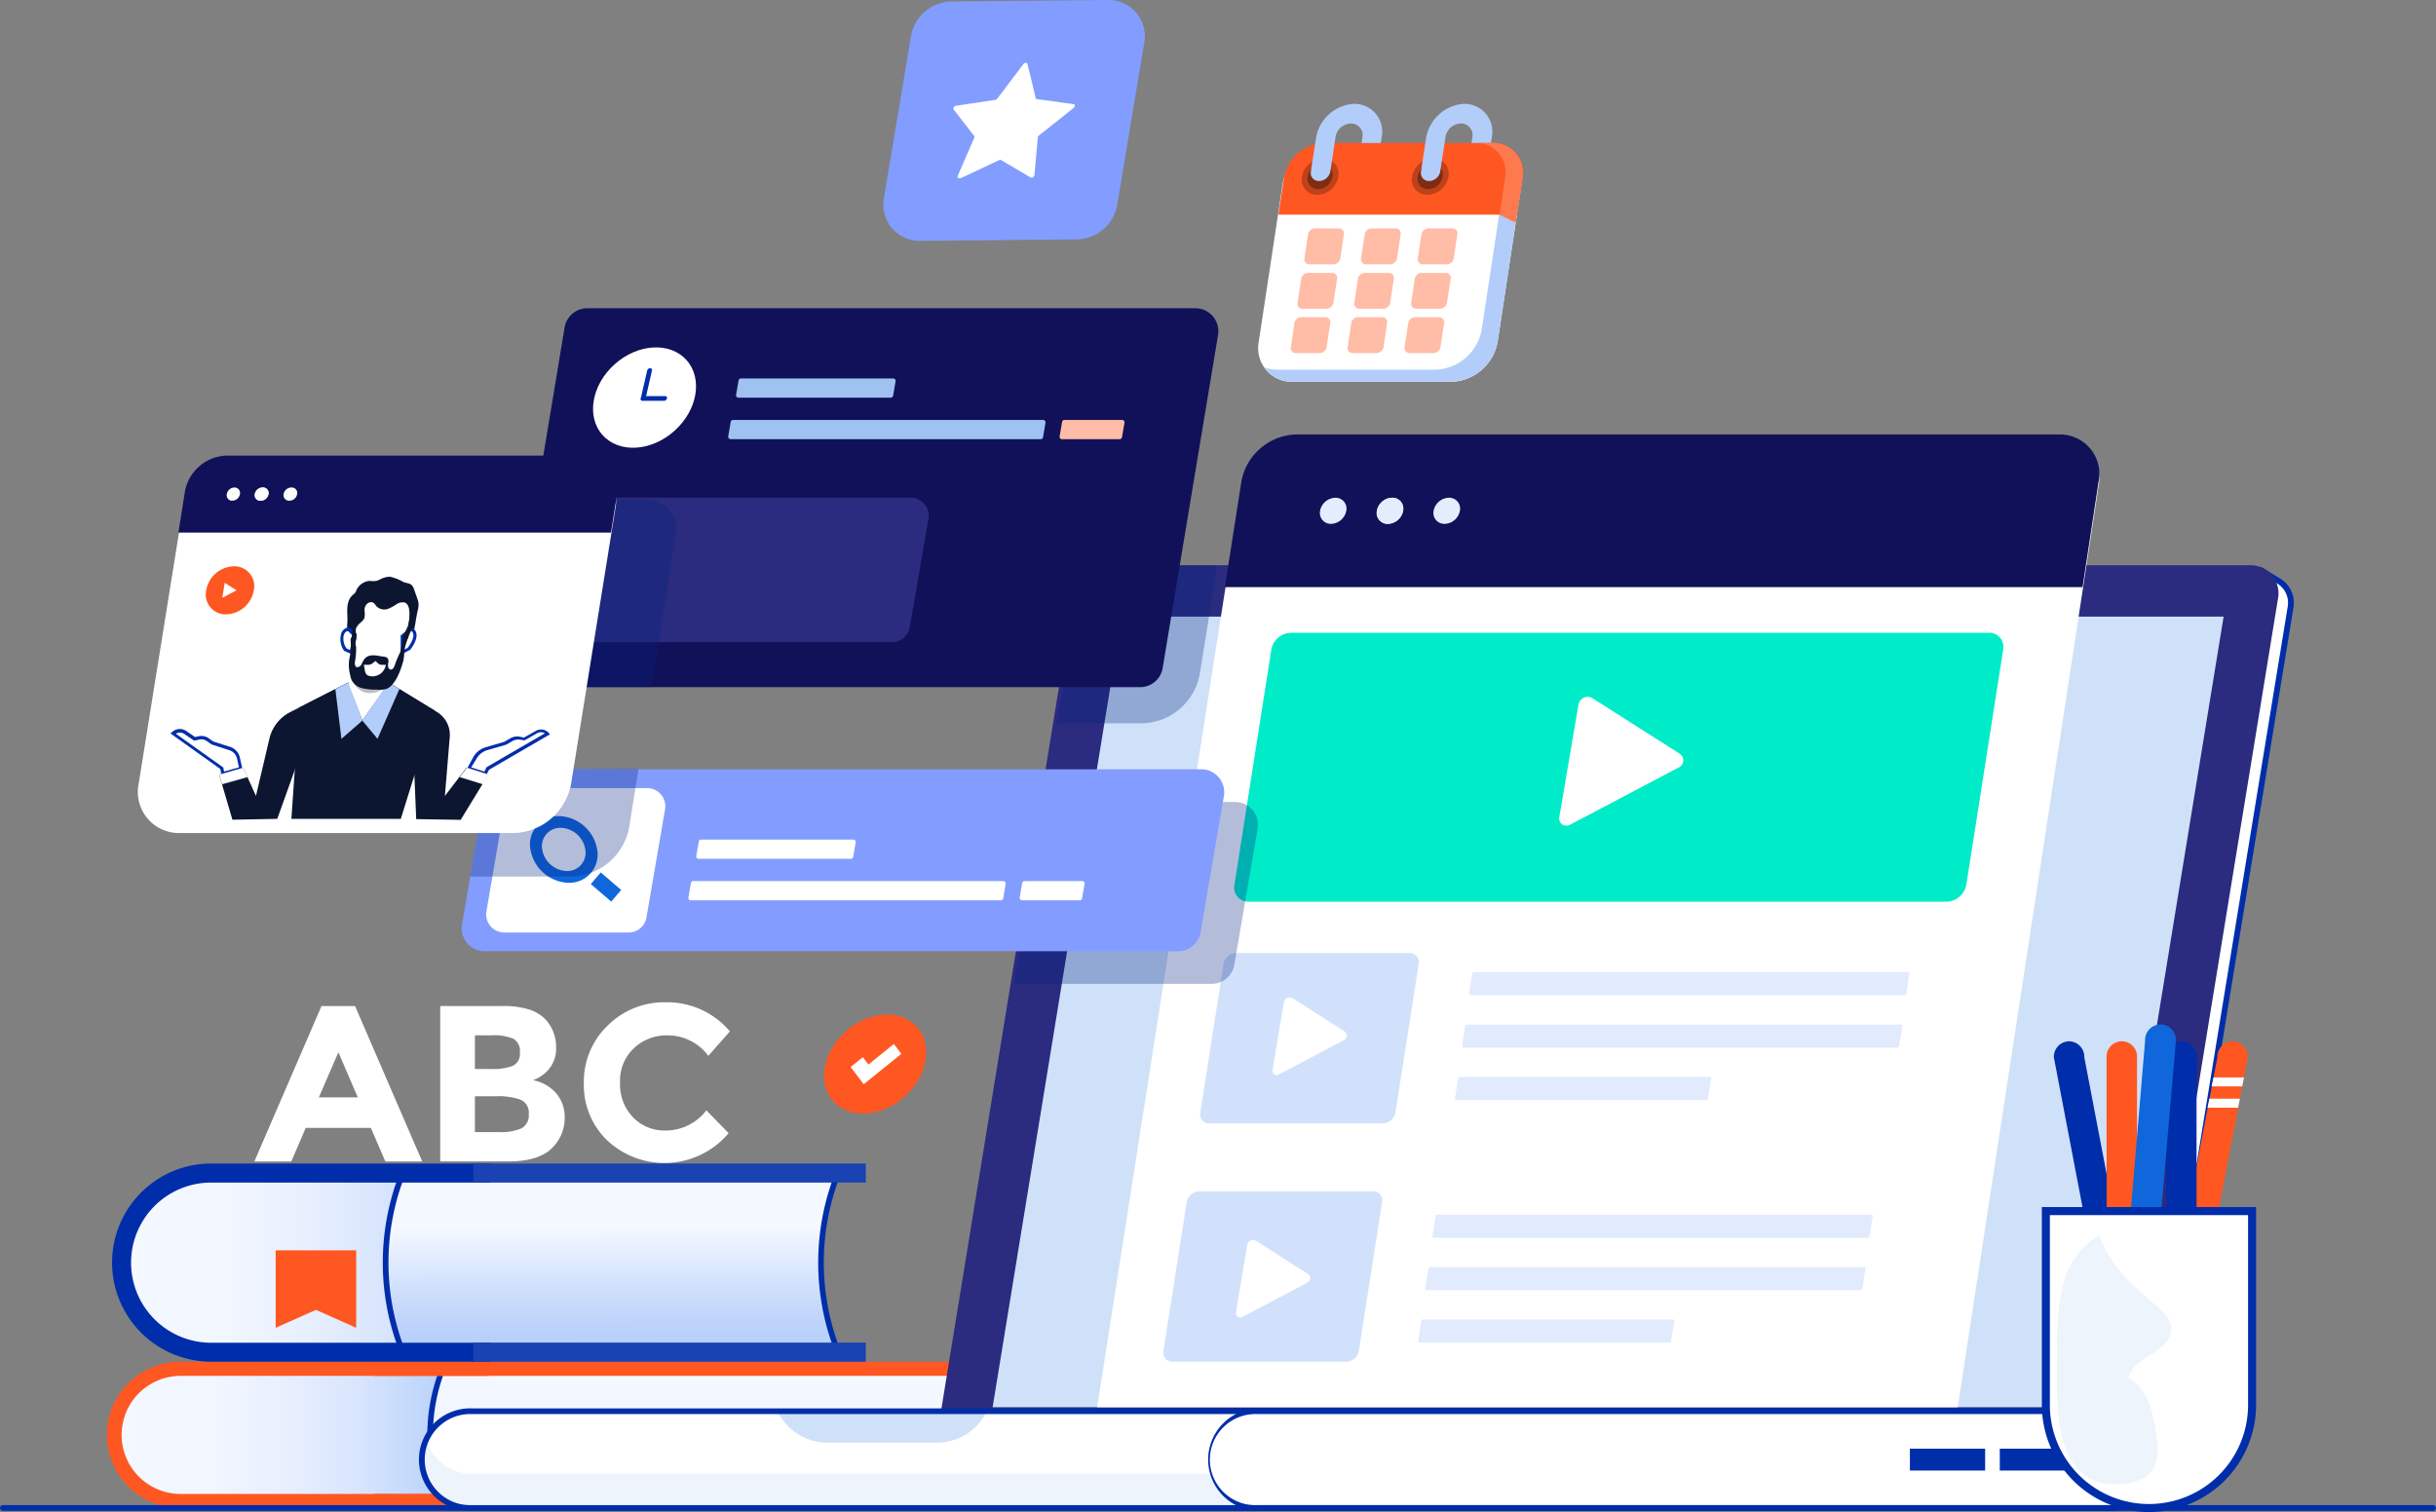 <svg xmlns="http://www.w3.org/2000/svg" xmlns:xlink="http://www.w3.org/1999/xlink" width="562.601" height="349.27" viewBox="0 0 562.601 349.27"><rect x="0" y="0" width="562.601" height="349.27" fill="#808080" stroke="none"/><defs><style>.a{fill:url(#a);}.b{fill:url(#b);}.c{fill:#002daa;}.d{fill:#ff5722;}.e{fill:url(#c);}.f{fill:url(#d);}.g{fill:#1942b2;}.h{fill:url(#e);}.i{fill:#2b2b7f;}.j{fill:#cfe1f8;}.k{fill:#fff;}.l{fill:#eef4fc;}.m{fill:#829dff;}.n{fill:#002280;}.ac,.n{opacity:0.3;}.o{fill:#00ebc7;}.p{fill:#d1e1fc;}.q{fill:#e1ebfd;}.r{fill:#111159;}.s{fill:#e3edfe;}.t{fill:#1067db;}.u{fill:url(#f);}.v{fill:#b3cdfa;}.w{fill:#ffbca7;}.x{fill:#bf411a;}.y{fill:#802c11;}.z{fill:#ff794e;}.aa{fill:#9fc2f1;}.ab{fill:#0c1630;}.ac{fill:#191c3c;}</style><linearGradient id="a" y1="0.5" x2="1.001" y2="0.5" gradientUnits="objectBoundingBox"><stop offset="0" stop-color="#f4f8ff"/><stop offset="0.29" stop-color="#f1f6ff"/><stop offset="0.52" stop-color="#e7effe"/><stop offset="0.73" stop-color="#d6e4fd"/><stop offset="0.92" stop-color="#bed5fb"/><stop offset="1" stop-color="#b3cdfa"/></linearGradient><linearGradient id="b" x1="0.5" y1="0.027" x2="0.502" y2="1.002" xlink:href="#a"/><linearGradient id="c" x1="0" y1="0.5" x2="1" y2="0.5" xlink:href="#a"/><linearGradient id="d" x1="0.499" y1="0.033" x2="0.503" y2="0.995" gradientUnits="objectBoundingBox"><stop offset="0.29" stop-color="#f4f8ff"/><stop offset="0.46" stop-color="#e1ecfe"/><stop offset="0.81" stop-color="#c0d5fb"/><stop offset="1" stop-color="#b3cdfa"/></linearGradient><linearGradient id="e" y1="0.5" x2="1" y2="0.5" gradientUnits="objectBoundingBox"><stop offset="0" stop-color="#e3edfe"/><stop offset="0.27" stop-color="#f1f6ff"/><stop offset="0.6" stop-color="#fcfdff"/><stop offset="1" stop-color="#fff"/></linearGradient><linearGradient id="f" x1="4.767" y1="1.063" x2="3.872" y2="-0.092" gradientUnits="objectBoundingBox"><stop offset="0" stop-color="#e9f1fe"/><stop offset="1" stop-color="#fff"/></linearGradient></defs><g transform="translate(-0.05 0)"><g transform="translate(0.05 0)"><path class="a" d="M29.614,170.89a15.264,15.264,0,0,0,0,30.529H93.263V170.89Z" transform="translate(12.109 145.298)"/><path class="b" d="M56.663,201.419a41.316,41.316,0,0,1,0-30.529h118.97a41.316,41.316,0,0,0,0,30.529Z" transform="translate(45.6 145.298)"/><path class="c" d="M176.894,202.391H56.517l-.148-.426a41.834,41.834,0,0,1,0-31.01l.148-.426H176.894l-.259.87a40.539,40.539,0,0,0,0,30.048ZM57.405,201H174.988a41.982,41.982,0,0,1,0-29.234H57.405a40.705,40.705,0,0,0,0,29.234Z" transform="translate(45.302 144.992)"/><rect class="d" width="139.545" height="3.256" transform="translate(86.407 314.56)"/><rect class="d" width="139.545" height="3.256" transform="translate(86.407 345.089)"/><path class="d" d="M101.412,203.8H30.363a16.893,16.893,0,1,1,0-33.785h71.049v3.256H30.363a13.636,13.636,0,1,0,0,27.273h71.049Z" transform="translate(11.361 144.55)"/><path class="e" d="M35.916,146.45a20.686,20.686,0,0,0,0,41.371h64.462V146.45Z" transform="translate(12.857 124.518)"/><path class="f" d="M52.158,187.83a55.822,55.822,0,0,1,0-41.39H152.7a56.062,56.062,0,0,0,0,41.39Z" transform="translate(40.873 124.51)"/><path class="c" d="M153.979,188.775H52.012l-.167-.407a56.58,56.58,0,0,1,0-41.871l.167-.407H153.96l-.352.888a55.285,55.285,0,0,0,0,40.909ZM52.9,187.48h99.154a56.636,56.636,0,0,1,0-40.076H52.9a55.322,55.322,0,0,0,0,40.076Z" transform="translate(40.575 124.212)"/><path class="c" d="M101.39,191.035H36.927a22.887,22.887,0,1,1,0-45.775H101.39v4.4H36.927a18.5,18.5,0,1,0,0,37H101.39Z" transform="translate(11.845 123.506)"/><rect class="g" width="90.643" height="4.404" transform="translate(109.313 268.766)"/><rect class="g" width="90.643" height="4.404" transform="translate(109.313 310.138)"/><path class="d" d="M53.055,173.992l-9.288-4.145-9.307,4.145V156.1H53.055Z" transform="translate(29.207 132.723)"/><path class="h" d="M421.1,71.16,159.268,72.714a8.511,8.511,0,0,0-8.086,6.938L118.84,277.665H395.691L428.126,79.708a5.976,5.976,0,0,0-2.794-6.05Z" transform="translate(100.95 60.503)"/><path class="c" d="M396.6,278.629H118.42l.13-.777,32.4-198.087a9.251,9.251,0,0,1,8.715-7.493L421.674,70.81l4.311,2.59a6.587,6.587,0,0,1,3.108,6.716Zm-276.648-1.314H395.494l32.268-197.4a5.236,5.236,0,0,0-2.5-5.384l-4-2.405L159.625,73.585a7.845,7.845,0,0,0-7.4,6.383Z" transform="translate(100.593 60.206)"/><path class="i" d="M393.78,275.956H116.91L149.271,77.869a8.474,8.474,0,0,1,8.067-6.938H420.331a5.754,5.754,0,0,1,5.736,6.938Z" transform="translate(99.309 60.307)"/><path class="i" d="M117.168,276.928h0a.648.648,0,0,1-.555-.74L148.882,78.064a9.251,9.251,0,0,1,8.715-7.493H420.589a6.476,6.476,0,0,1,5.051,2.239,6.642,6.642,0,0,1,1.406,5.551l-29.77,182.249a.648.648,0,0,1-.759.537.666.666,0,0,1-.537-.759l29.77-182.23a5.347,5.347,0,0,0-1.11-4.4,5.2,5.2,0,0,0-4.052-1.85H157.6a7.826,7.826,0,0,0-7.4,6.383L117.816,276.373a.666.666,0,0,1-.648.555Z" transform="translate(99.051 60.001)"/><path class="j" d="M123.95,259.617,153.794,76.98H408.258L378.432,259.617Z" transform="translate(105.295 65.452)"/><path class="k" d="M442.9,198.473H64.1a11.1,11.1,0,0,1-11.1-11.1h0a11.1,11.1,0,0,1,11.1-11.1H442.846a11.1,11.1,0,0,1,11.1,11.1h0a11.1,11.1,0,0,1-11.046,11.1Z" transform="translate(44.971 149.872)"/><path class="l" d="M442.935,187.333H64.135A11.1,11.1,0,0,1,53.7,180.08,11.048,11.048,0,0,0,64.061,195.1H442.806a11.048,11.048,0,0,0,10.361-15.024A11.1,11.1,0,0,1,442.935,187.333Z" transform="translate(44.937 153.112)"/><path class="j" d="M133.92,183.444H108.665A12.842,12.842,0,0,1,97.1,176.189l48.348,0A12.841,12.841,0,0,1,133.92,183.444Z" transform="translate(82.466 149.803)"/><path class="c" d="M443.456,199.5H64.657a11.842,11.842,0,1,1,0-23.665H443.4a11.842,11.842,0,0,1,0,23.665Zm-378.8-22.351a10.528,10.528,0,1,0,0,21.037H443.4a10.528,10.528,0,1,0,0-21.037Z" transform="translate(44.415 149.494)"/><path class="k" d="M359.578,198.473H162.1a11.1,11.1,0,0,1-11.1-11.1h0a11.1,11.1,0,0,1,11.1-11.1H359.578a11.1,11.1,0,0,1,11.1,11.1h0A11.1,11.1,0,0,1,359.578,198.473Z" transform="translate(128.294 149.872)"/><path class="c" d="M359.7,199.495H162.226a11.842,11.842,0,0,1,0-23.665H359.7a11.842,11.842,0,0,1,0,23.665ZM162.226,177.144a10.528,10.528,0,1,0,0,21.037H359.7a10.528,10.528,0,1,0,0-21.037Z" transform="translate(128.169 149.498)"/><rect class="c" width="17.374" height="5.051" transform="translate(461.857 334.635)"/><rect class="c" width="17.374" height="5.051" transform="translate(441.098 334.635)"/><path class="m" d="M154.9,55.3l-36.135.333a8.363,8.363,0,0,1-8.345-9.732l6.272-37.486A9.658,9.658,0,0,1,126.13.333L162.266,0a8.363,8.363,0,0,1,8.326,9.751l-6.254,37.486A9.658,9.658,0,0,1,154.9,55.3Z" transform="translate(93.697 0)"/><path class="k" d="M146.818,18.273c.389-.3.352-.833,0-.888l-8.437-1.147a.352.352,0,0,1-.167,0h0a.389.389,0,0,1-.148-.2l-1.092-4.663h0l-.814-3.238c-.093-.389-.648-.389-.944,0l-5.995,7.956a.777.777,0,0,1-.463.3l-9.1,1.369c-.444,0-.759.611-.518.907l3.182,4.089h0l1.536,1.98a.463.463,0,0,1,0,.463L121.21,31.28h0l-.111.259-1.018,2.368c-.148.333,0,.592.3.611a.7.7,0,0,0,.315,0l8.918-4.2a.5.5,0,0,1,.481,0l6.772,4c.333.2.87-.13.907-.555l.777-8.678a.647.647,0,0,1,.278-.463Z" transform="translate(101.133 6.668)"/><path class="k" d="M62.051,161.495,58.7,153.742H43.66l-3.33,7.753H31.8L47.305,125.6h7.753l15.505,35.895ZM51.209,136.276l-4.515,10.417h8.992Z" transform="translate(26.946 106.791)"/><path class="k" d="M70.709,161.5H55V125.609H68.969a20.353,20.353,0,0,1,6.383.74,9.066,9.066,0,0,1,3.978,2.368,9.251,9.251,0,0,1,2.424,6.272,7.4,7.4,0,0,1-2.72,6.254,12.02,12.02,0,0,1-1.3.907l-1.277.592a9.436,9.436,0,0,1,5.31,3,8.4,8.4,0,0,1,1.98,5.68,9.621,9.621,0,0,1-2.572,6.624Q78.128,161.5,70.709,161.5Zm-7.7-21.352h3.811a12.748,12.748,0,0,0,4.94-.722,3.016,3.016,0,0,0,1.628-3.108,3.219,3.219,0,0,0-1.5-3.164,11.655,11.655,0,0,0-5.033-.777H63.012Zm0,14.58h5.551a12.008,12.008,0,0,0,5.162-.851,3.367,3.367,0,0,0,1.721-3.33,3.219,3.219,0,0,0-1.85-3.293,15.412,15.412,0,0,0-5.828-.8H63.012Z" transform="translate(46.671 106.782)"/><path class="k" d="M91.565,154.754a11.823,11.823,0,0,0,9.658-4.663l5.144,5.273A19.372,19.372,0,0,1,78.3,157.011,17.688,17.688,0,0,1,72.933,143.8a17.892,17.892,0,0,1,5.551-13.34,18.5,18.5,0,0,1,13.377-5.329,18.984,18.984,0,0,1,14.8,6.716l-4.977,5.662a11.675,11.675,0,0,0-9.455-4.737,10.99,10.99,0,0,0-7.734,2.96,10.25,10.25,0,0,0-3.2,7.956,10.861,10.861,0,0,0,3.016,8.03A9.991,9.991,0,0,0,91.565,154.754Z" transform="translate(61.912 106.389)"/><path class="n" d="M144.584,70.57a17.744,17.744,0,0,0-6.013,1.092l-6.661,35.414h19.927a13.858,13.858,0,0,0,13.192-11.4l4.052-25.108Z" transform="translate(112.063 60.002)"/><path class="k" d="M137,278.487,170.3,65.709a13.248,13.248,0,0,1,12.619-10.916H359.029a9.1,9.1,0,0,1,9.251,10.916L335.753,278.487Z" transform="translate(116.391 46.582)"/><path class="o" d="M318.677,141.113H157.465a3.256,3.256,0,0,1-3.293-3.923L162.664,83a4.755,4.755,0,0,1,4.533-4H328.39a3.275,3.275,0,0,1,3.312,3.923l-8.493,54.194A4.755,4.755,0,0,1,318.677,141.113Z" transform="translate(130.932 67.169)"/><path class="p" d="M192.074,158.335H151.979a2.072,2.072,0,0,1-2.091-2.479l5.384-34.377a3.016,3.016,0,0,1,2.886-2.5h40.076a2.091,2.091,0,0,1,2.109,2.5l-5.384,34.377A3.034,3.034,0,0,1,192.074,158.335Z" transform="translate(127.315 101.162)"/><path class="p" d="M187.53,188.085H147.4a2.072,2.072,0,0,1-2.109-2.479l5.384-34.4a3.034,3.034,0,0,1,2.886-2.479h40.15a2.072,2.072,0,0,1,2.091,2.479l-5.384,34.4a3.016,3.016,0,0,1-2.886,2.479Z" transform="translate(123.404 126.456)"/><path class="q" d="M283.993,126.7H183.71a.278.278,0,0,1-.278-.333l.74-4.663a.389.389,0,0,1,.389-.333H284.826a.278.278,0,0,1,.278.333l-.722,4.663A.407.407,0,0,1,283.993,126.7Z" transform="translate(155.865 103.194)"/><path class="q" d="M283.1,133.257H182.832a.278.278,0,0,1-.278-.352l.722-4.663a.407.407,0,0,1,.389-.333H283.948a.278.278,0,0,1,.277.333l-.74,4.663a.407.407,0,0,1-.389.352Z" transform="translate(155.115 108.755)"/><path class="q" d="M239.648,139.8h-57.69a.3.3,0,0,1-.3-.333l.74-4.663a.407.407,0,0,1,.389-.352h57.764a.278.278,0,0,1,.278.352l-.722,4.663A.407.407,0,0,1,239.648,139.8Z" transform="translate(154.361 114.315)"/><path class="q" d="M279.376,156.979H179.13a.277.277,0,0,1-.277-.333l.722-4.663a.407.407,0,0,1,.389-.333H280.227a.3.3,0,0,1,.3.333l-.74,4.663a.389.389,0,0,1-.407.333Z" transform="translate(151.971 128.939)"/><path class="q" d="M278.512,163.519H178.247a.3.3,0,0,1-.3-.333l.74-4.663a.389.389,0,0,1,.389-.333H279.344a.278.278,0,0,1,.278.333l-.722,4.663a.407.407,0,0,1-.389.333Z" transform="translate(151.207 134.5)"/><path class="q" d="M235.115,170.077H177.35a.277.277,0,0,1-.278-.333l.722-4.663a.426.426,0,0,1,.389-.352h57.764a.315.315,0,0,1,.3.352l-.74,4.663a.389.389,0,0,1-.389.333Z" transform="translate(150.457 140.06)"/><path class="r" d="M351.027,89.508l3.7-24.349a9.1,9.1,0,0,0-9.251-10.916H169.37a13.248,13.248,0,0,0-12.619,10.916L152.94,89.508Z" transform="translate(129.944 46.115)"/><path class="s" d="M170.9,65.157a3.7,3.7,0,0,1-3.5,3.016,2.516,2.516,0,0,1-2.553-3.016,3.7,3.7,0,0,1,3.5-3.016,2.516,2.516,0,0,1,2.553,3.016Z" transform="translate(140.03 52.834)"/><path class="k" d="M177.993,65.157a3.7,3.7,0,0,1-3.5,3.016,2.516,2.516,0,0,1-2.553-3.016,3.7,3.7,0,0,1,3.5-3.016,2.516,2.516,0,0,1,2.553,3.016Z" transform="translate(146.058 52.834)"/><path class="s" d="M177.993,65.157a3.7,3.7,0,0,1-3.5,3.016,2.516,2.516,0,0,1-2.553-3.016,3.7,3.7,0,0,1,3.5-3.016,2.516,2.516,0,0,1,2.553,3.016Z" transform="translate(146.058 52.834)"/><path class="s" d="M185.092,65.157a3.7,3.7,0,0,1-3.5,3.016,2.516,2.516,0,0,1-2.572-3.016,3.7,3.7,0,0,1,3.5-3.016,2.516,2.516,0,0,1,2.572,3.016Z" transform="translate(152.078 52.833)"/><path class="k" d="M222.055,103.429,197.3,116.473a1.647,1.647,0,0,1-2.553-1.628l4.367-26a2.165,2.165,0,0,1,3.09-1.628l20.353,12.952a1.85,1.85,0,0,1-.555,3.256l-24.756,13.044a1.647,1.647,0,0,1-2.553-1.628l4.422-26a2.165,2.165,0,0,1,3.09-1.628l20.353,12.952a1.85,1.85,0,0,1-.5,3.256Z" transform="translate(165.423 73.973)"/><path class="k" d="M175.236,134.438l-14.8,7.827a.981.981,0,0,1-1.536-.981l2.627-15.653a1.3,1.3,0,0,1,1.85-.981l12.249,7.827a1.166,1.166,0,0,1-.333,1.961l-14.8,7.827a.981.981,0,0,1-1.536-.981l2.627-15.653a1.3,1.3,0,0,1,1.85-.981l12.249,7.827a1.166,1.166,0,0,1-.444,1.961Z" transform="translate(134.995 105.872)"/><path class="k" d="M170.662,164.714l-14.8,7.827a1,1,0,0,1-1.536-.981l2.627-15.653a1.314,1.314,0,0,1,1.85-.981l12.249,7.827a1.166,1.166,0,0,1-.333,1.961l-14.8,7.826a1,1,0,0,1-1.536-.981l2.627-15.653a1.314,1.314,0,0,1,1.85-.981l12.249,7.827a1.166,1.166,0,0,1-.444,1.961Z" transform="translate(131.112 131.621)"/><path class="n" d="M177.678,100.12H133.661l-7.031,42.019h45.645a5.31,5.31,0,0,0,5.218-4.4l5.384-31.454a5.273,5.273,0,0,0-5.2-6.161Z" transform="translate(107.574 85.126)"/><path class="m" d="M223.055,138.077H62.972a5.292,5.292,0,0,1-5.218-6.18l5.4-31.454a5.273,5.273,0,0,1,5.2-4.4H228.495a5.292,5.292,0,0,1,5.218,6.18l-5.384,31.454a5.292,5.292,0,0,1-5.273,4.4Z" transform="translate(48.949 81.657)"/><path class="k" d="M122.655,109.261H87.5a.555.555,0,0,1-.537-.648l.574-3.33a.537.537,0,0,1,.537-.463h35.155a.555.555,0,0,1,.555.648l-.574,3.33a.537.537,0,0,1-.555.463Z" transform="translate(73.841 89.123)"/><path class="k" d="M158.18,114.441H86.539a.555.555,0,0,1-.555-.648l.574-3.33a.537.537,0,0,1,.555-.463h71.6a.555.555,0,0,1,.537.648l-.555,3.33A.555.555,0,0,1,158.18,114.441Z" transform="translate(73.008 93.527)"/><path class="k" d="M141.192,114.441h-13.3a.555.555,0,0,1-.555-.648l.574-3.33a.537.537,0,0,1,.555-.463h13.3a.555.555,0,0,1,.555.648l-.574,3.33A.537.537,0,0,1,141.192,114.441Z" transform="translate(108.165 93.527)"/><path class="k" d="M93.641,131.75H64.925a4.182,4.182,0,0,1-4.126-4.9l4.274-24.96a4.2,4.2,0,0,1,4.145-3.5h28.7a4.2,4.2,0,0,1,4.145,4.829L97.767,128.2A4.182,4.182,0,0,1,93.641,131.75Z" transform="translate(51.548 83.656)"/><path class="t" d="M81.722,109.6a9.251,9.251,0,0,0-8.807-7.715A6.531,6.531,0,0,0,66.31,109.6a9.251,9.251,0,0,0,8.77,7.7,6.513,6.513,0,0,0,6.642-7.7Zm-6.994,4.977a5.958,5.958,0,0,1-5.7-4.977,4.237,4.237,0,0,1,4.274-5,5.939,5.939,0,0,1,5.68,5,4.219,4.219,0,0,1-4.256,4.977Z" transform="translate(56.195 86.622)"/><rect class="t" width="3.534" height="6.217" transform="matrix(0.651, -0.759, 0.759, 0.651, 136.442, 204.213)"/><path class="u" d="M201.714,72.992h-36.6a7.79,7.79,0,0,1-7.882-9.251l5.551-36.6a11.212,11.212,0,0,1,10.694-9.251h36.6a7.79,7.79,0,0,1,7.882,9.251l-5.551,36.6A11.212,11.212,0,0,1,201.714,72.992Z" transform="translate(133.476 15.21)"/><path class="v" d="M212.26,18.13a8.178,8.178,0,0,1,1.332,5.995l-5.551,36.6a11.194,11.194,0,0,1-10.713,9.251h-36.6a8.733,8.733,0,0,1-2.831-.5,7.808,7.808,0,0,0,6.531,3.275h36.6A11.212,11.212,0,0,0,211.723,63.5l5.551-36.6a7.734,7.734,0,0,0-5.014-8.77Z" transform="translate(134.161 15.415)"/><path class="w" d="M169.578,36.809h-5.551a1.147,1.147,0,0,1-1.147-1.369l.833-5.551a1.647,1.647,0,0,1,1.573-1.369h5.551A1.147,1.147,0,0,1,172,29.89l-.833,5.551a1.647,1.647,0,0,1-1.591,1.369Z" transform="translate(138.377 24.249)"/><path class="w" d="M176.666,36.809h-5.551a1.147,1.147,0,0,1-1.166-1.369l.851-5.551a1.647,1.647,0,0,1,1.573-1.369h5.551a1.147,1.147,0,0,1,1.166,1.369l-.851,5.551a1.647,1.647,0,0,1-1.573,1.369Z" transform="translate(144.388 24.249)"/><path class="w" d="M183.756,36.809h-5.551a1.147,1.147,0,0,1-1.166-1.369l.833-5.551a1.684,1.684,0,0,1,1.591-1.369h5.551a1.129,1.129,0,0,1,1.147,1.369l-.833,5.551a1.647,1.647,0,0,1-1.573,1.369Z" transform="translate(150.416 24.249)"/><path class="w" d="M168.736,42.341h-5.551a1.147,1.147,0,0,1-1.166-1.369l.851-5.551a1.647,1.647,0,0,1,1.573-1.351h5.551a1.147,1.147,0,0,1,1.166,1.351l-.851,5.551A1.647,1.647,0,0,1,168.736,42.341Z" transform="translate(137.645 28.968)"/><path class="w" d="M175.826,42.341h-5.551a1.147,1.147,0,0,1-1.166-1.369l.833-5.551a1.684,1.684,0,0,1,1.591-1.351h5.551a1.129,1.129,0,0,1,1.147,1.351l-.833,5.551a1.647,1.647,0,0,1-1.573,1.369Z" transform="translate(143.673 28.968)"/><path class="w" d="M182.908,42.341h-5.551a1.147,1.147,0,0,1-1.147-1.369l.833-5.551a1.647,1.647,0,0,1,1.573-1.351h5.551a1.147,1.147,0,0,1,1.147,1.351l-.833,5.551A1.647,1.647,0,0,1,182.908,42.341Z" transform="translate(149.71 28.968)"/><path class="w" d="M167.9,47.889h-5.551a1.147,1.147,0,0,1-1.166-1.369l.833-5.551a1.665,1.665,0,0,1,1.573-1.369h5.551a1.129,1.129,0,0,1,1.147,1.369l-.833,5.551a1.647,1.647,0,0,1-1.554,1.369Z" transform="translate(136.931 33.669)"/><path class="w" d="M174.978,47.889h-5.551a1.147,1.147,0,0,1-1.147-1.369l.833-5.551a1.647,1.647,0,0,1,1.573-1.369h5.551a1.147,1.147,0,0,1,1.147,1.369l-.833,5.551a1.647,1.647,0,0,1-1.573,1.369Z" transform="translate(142.968 33.67)"/><path class="w" d="M182.1,47.889h-5.551a1.147,1.147,0,0,1-1.166-1.369l.851-5.551A1.647,1.647,0,0,1,177.8,39.6h5.551a1.147,1.147,0,0,1,1.166,1.369l-.851,5.551a1.647,1.647,0,0,1-1.573,1.369Z" transform="translate(149.004 33.67)"/><path class="d" d="M209.151,17.851H170.166a9.751,9.751,0,0,0-9.251,8.086l-1.3,8.474h55.1l1.3-8.474a6.79,6.79,0,0,0-6.864-8.086Z" transform="translate(135.623 15.176)"/><path class="x" d="M170.99,23.991a5.051,5.051,0,0,1-4.829,4.182,3.516,3.516,0,0,1-3.571-4.182,5.07,5.07,0,0,1,4.848-4.2,3.515,3.515,0,0,1,3.552,4.2Z" transform="translate(138.094 16.826)"/><path class="y" d="M169.037,23.378a3.478,3.478,0,0,1-3.293,2.868,2.405,2.405,0,0,1-2.442-2.868,3.46,3.46,0,0,1,3.312-2.868,2.405,2.405,0,0,1,2.424,2.868Z" transform="translate(138.714 17.438)"/><path class="x" d="M184.74,23.991a5.051,5.051,0,0,1-4.829,4.182,3.515,3.515,0,0,1-3.571-4.182,5.051,5.051,0,0,1,4.848-4.2,3.515,3.515,0,0,1,3.552,4.2Z" transform="translate(149.784 16.826)"/><path class="y" d="M182.812,23.379a3.478,3.478,0,0,1-3.293,2.868,2.405,2.405,0,0,1-2.5-2.868,3.46,3.46,0,0,1,3.312-2.868,2.405,2.405,0,0,1,2.479,2.868Z" transform="translate(150.379 17.437)"/><path class="v" d="M179.3,30.792h0a1.85,1.85,0,0,1-1.85-2.239l1.147-7.6a9.547,9.547,0,0,1,7.993-7.919,6.42,6.42,0,0,1,7.216,7.567L193.6,22h-4.5l.185-1.221A2.7,2.7,0,0,0,187,17.507a3.7,3.7,0,0,0-3.9,3.09l-1.221,7.956A2.683,2.683,0,0,1,179.3,30.792Z" transform="translate(150.747 11.024)"/><path class="v" d="M165.549,30.793h0a1.85,1.85,0,0,1-1.85-2.239l1.166-7.6a9.492,9.492,0,0,1,7.993-7.919,6.4,6.4,0,0,1,7.2,7.567l-.2,1.406h-4.459l.185-1.221a2.7,2.7,0,0,0-2.294-3.275,3.7,3.7,0,0,0-3.9,3.09l-1.2,7.956a2.72,2.72,0,0,1-2.627,2.239Z" transform="translate(139.056 11.023)"/><path class="z" d="M188.244,17.852H184.21a6.772,6.772,0,0,1,6.864,8.086L189.8,34.411l3.7,1.85,1.573-10.343a6.79,6.79,0,0,0-6.827-8.067Z" transform="translate(156.531 15.175)"/><path class="r" d="M209.342,126.015H68.872a5.292,5.292,0,0,1-5.218-6.18L76.44,42.884a5.31,5.31,0,0,1,5.218-4.4h140.47a5.31,5.31,0,0,1,5.218,6.18l-12.8,76.97A5.273,5.273,0,0,1,209.342,126.015Z" transform="translate(53.966 32.718)"/><path class="aa" d="M127.643,51.691H92.489a.555.555,0,0,1-.555-.648l.574-3.33a.555.555,0,0,1,.555-.463h35.155a.555.555,0,0,1,.555.648l-.574,3.33a.555.555,0,0,1-.555.463Z" transform="translate(78.067 40.174)"/><path class="aa" d="M163.2,56.871h-71.7a.574.574,0,0,1-.555-.648l.574-3.33a.555.555,0,0,1,.555-.463h71.6a.555.555,0,0,1,.555.648l-.574,3.33a.537.537,0,0,1-.463.463Z" transform="translate(77.235 44.578)"/><path class="w" d="M146.172,56.871h-13.3a.555.555,0,0,1-.555-.648l.574-3.33a.537.537,0,0,1,.537-.463h13.322a.555.555,0,0,1,.555.648l-.574,3.33a.555.555,0,0,1-.555.463Z" transform="translate(112.4 44.578)"/><path class="i" d="M147.569,95.517H73.023a4.2,4.2,0,0,1-4.126-4.9L73.171,65.6a4.2,4.2,0,0,1,4.145-3.478h74.528a4.182,4.182,0,0,1,4.145,4.9L151.7,91.983a4.182,4.182,0,0,1-4.126,3.534Z" transform="translate(58.437 52.817)"/><ellipse class="k" cx="13.007" cy="10.343" rx="13.007" ry="10.343" transform="matrix(0.746, -0.665, 0.665, 0.746, 132.276, 92.77)"/><path class="c" d="M80.476,53.427h0a.407.407,0,0,1-.426-.537l1.462-6.365a.722.722,0,0,1,.685-.555h0a.426.426,0,0,1,.426.555L81.16,52.89a.759.759,0,0,1-.685.537Z" transform="translate(67.951 39.086)"/><path class="c" d="M86.082,50.005h0a.426.426,0,0,0-.426-.555H80.735a.722.722,0,0,0-.685.555h0a.407.407,0,0,0,.426.537H85.4A.759.759,0,0,0,86.082,50.005Z" transform="translate(67.951 42.045)"/><path class="n" d="M67.455,96.084a5.273,5.273,0,0,0-5.2,4.4L58.74,120.84H82.257a13.9,13.9,0,0,0,13.211-11.4L97.6,96.01Z" transform="translate(49.851 81.632)"/><path class="n" d="M63.655,99.533a5.292,5.292,0,0,0,5.218,6.18H96.5l5.07-31.954h0l.481-3.09a6.92,6.92,0,0,0-6.994-8.308H69.908Z" transform="translate(53.966 53.02)"/><path class="k" d="M104.133,143.674h-77.1a9.492,9.492,0,0,1-9.584-11.4L27.644,68.739a13.858,13.858,0,0,1,13.192-11.4h77.1a9.51,9.51,0,0,1,9.6,11.4l-10.213,63.519a13.858,13.858,0,0,1-13.192,11.416Z" transform="translate(14.579 48.751)"/><path class="r" d="M116.719,56.882H33.458a10.1,10.1,0,0,0-9.64,8.326l-1.5,9.455h99.913l1.5-9.455a6.92,6.92,0,0,0-7.012-8.326Z" transform="translate(18.885 48.36)"/><path class="k" d="M31.407,62.4a1.85,1.85,0,0,1-1.758,1.517A1.258,1.258,0,0,1,28.372,62.4,1.85,1.85,0,0,1,30.13,60.86,1.277,1.277,0,0,1,31.407,62.4Z" transform="translate(24.008 51.746)"/><path class="k" d="M35.016,62.4a1.85,1.85,0,0,1-1.85,1.517,1.277,1.277,0,0,1-1.3-1.517,1.85,1.85,0,0,1,1.85-1.536,1.277,1.277,0,0,1,1.3,1.536Z" transform="translate(26.986 51.746)"/><path class="k" d="M35.016,62.4a1.85,1.85,0,0,1-1.85,1.517,1.277,1.277,0,0,1-1.3-1.517,1.85,1.85,0,0,1,1.85-1.536,1.277,1.277,0,0,1,1.3,1.536Z" transform="translate(26.986 51.746)"/><path class="k" d="M38.587,62.4a1.85,1.85,0,0,1-1.85,1.517A1.277,1.277,0,0,1,35.461,62.4a1.85,1.85,0,0,1,1.758-1.536A1.277,1.277,0,0,1,38.587,62.4Z" transform="translate(30.038 51.743)"/><path class="ab" d="M49.557,85.2,38.2,91.01l-1.776,25.7H61.694L69.5,91.694,58.863,85.2Z" transform="translate(30.874 72.441)"/><path class="k" d="M52.807,88.14l-6.013,8.511L43.5,88.14l.944-6.05H53.75Z" transform="translate(36.893 69.797)"/><path class="ab" d="M59.862,78.124a4.829,4.829,0,0,0-.3-1.129l-.777-2.22c-.481-1.332-1.2-1.147-2.387-1.536A10.823,10.823,0,0,0,53.275,72a5,5,0,0,0-2.239.592,4.257,4.257,0,0,1-.907.37,6.4,6.4,0,0,1-1.573,0A3.7,3.7,0,0,0,45.5,75.145a2.349,2.349,0,0,1-.278.574,2.073,2.073,0,0,1-.426.389c-1.85,1.536-1.314,4.089-1.351,5.976,0,1.036-.315,2.128.426,2.923l-.407-.055a6.235,6.235,0,0,0,3.7,1.85,21.333,21.333,0,0,0,4.367.241h5.347a1.721,1.721,0,0,0,1-.222,1.85,1.85,0,0,0,.592-1.036c.611-2.017.74-4.052,1.24-6.106A5.125,5.125,0,0,0,59.862,78.124Z" transform="translate(36.795 61.218)"/><path class="ac" d="M43.72,85.624l.944,2.276a3.941,3.941,0,0,0,3.7,2.387,5.662,5.662,0,0,0,4.145-1.85l.981-6.346H44.238Z" transform="translate(37.08 69.797)"/><path class="k" d="M44.983,78.955l-1.129,7.086a8.344,8.344,0,0,0,.5,4.552l.981,2.368a3.978,3.978,0,0,0,3.7,2.405h0a5.736,5.736,0,0,0,4.478-2.313l.352-.444a10.732,10.732,0,0,0,2.072-4.737l1.24-6.79,1-6.272H45.816Z" transform="translate(37.094 63.607)"/><path class="k" d="M44.885,83.859l-1.369-.629a4.293,4.293,0,0,1-.592-3.7s.592-1.332,1.536-.851l1.3,1.258Z" transform="translate(36.248 66.807)"/><path class="k" d="M50.276,83.89l1.536-.759s1.85-2.183,1.406-3.7c0,0-.333-1.277-1.406-.7L50.22,80.116Z" transform="translate(42.607 66.812)"/><path class="c" d="M45.241,84.544l-1.85-.833h0a4.663,4.663,0,0,1-.611-4.163,2.183,2.183,0,0,1,1.055-1.092,1.184,1.184,0,0,1,.962,0h.093l1.443,1.406Zm-1.369-1.406.87.389.722-3.238-1.11-1.073a.463.463,0,0,0-.352,0c-.315.111-.574.574-.648.722a3.812,3.812,0,0,0,.592,3.2Z" transform="translate(36.077 66.621)"/><path class="c" d="M50.06,84.593V80.116l1.85-1.554a1.258,1.258,0,0,1,1.129,0,1.591,1.591,0,0,1,.611.925c.5,1.647-1.388,3.923-1.462,4.015h-.111Zm.648-4.163v3.016l.962-.463c.5-.629,1.591-2.257,1.277-3.312a.82.82,0,0,0-.389-.555.537.537,0,0,0-.463,0Z" transform="translate(42.471 66.683)"/><path class="ab" d="M44.289,80.974a25.236,25.236,0,0,1-.259,3.33c-.092.444-.481,1.721.518,1.388a.888.888,0,0,0,.518-.722c.241-1.073-.5-2,.167-2.979s1.425-1.184,1.721-2.017a5.717,5.717,0,0,0,0-1.85,2,2,0,0,1,.555-1.314,1.314,1.314,0,0,1,1.314-.407c.407.148.611.555.87.87a2.553,2.553,0,0,0,2.812.592,11.47,11.47,0,0,0,1.85-1.018,2.516,2.516,0,0,1,1.85-.407c.851.259,1.073,1.277,1.129,2.183a10.38,10.38,0,0,1-.278,3.09,23.536,23.536,0,0,1-1.092,2.294,2.238,2.238,0,0,0-.167.574,1.85,1.85,0,0,0,.241.962h.222a3.9,3.9,0,0,0,1.11-1.85A5.4,5.4,0,0,0,58,81.233c0-1.85.7-3.848.7-5.736a1.258,1.258,0,0,0-.111-.537.981.981,0,0,0-.537-.352,22.2,22.2,0,0,0-8.326-.7,6.55,6.55,0,0,0-3,.611,4.977,4.977,0,0,0-2.183,2.96A13.655,13.655,0,0,0,44.289,80.974Z" transform="translate(37.215 62.734)"/><path class="k" d="M33.121,101.1,32.9,99.911,21.65,91.881h0a2.257,2.257,0,0,1,2.757-.3l2.239,1.536.925-.185a2.535,2.535,0,0,1,2.054.37l1.11.8,3.941,1.24A3,3,0,0,1,36.748,97.6l.518,2.313Z" transform="translate(18.316 77.582)"/><path class="k" d="M62.3,101.089l.611-1.184,13.8-8.03h0a2.072,2.072,0,0,0-2.59-.3l-2.738,1.536-.87-.185a2.942,2.942,0,0,0-2.165.37L67,94.1l-4.348,1.24a4.607,4.607,0,0,0-2.775,2.257L58.62,99.9Z" transform="translate(49.749 77.589)"/><path class="c" d="M33.116,101.754l-.278-1.517-11.508-8.2.352-.3a2.627,2.627,0,0,1,3.2-.333l2.128,1.462.759-.167a2.942,2.942,0,0,1,2.35.426l1.055.759,3.886,1.24a3.386,3.386,0,0,1,2.313,2.59l.592,2.646ZM22.57,92.1,33.523,99.9l.185.944,3.441-.981-.444-2a2.646,2.646,0,0,0-1.85-1.98l-4.034-1.314-1.11-.777a2.165,2.165,0,0,0-1.85-.315l-1.073.222L24.42,92.078a1.85,1.85,0,0,0-1.85.019Z" transform="translate(18.044 77.386)"/><path class="c" d="M62.759,101.685,58.3,100.279l1.462-2.7a4.9,4.9,0,0,1,3-2.424L67,93.914l1.314-.777a3.349,3.349,0,0,1,2.479-.352l.74.167,2.609-1.48a2.442,2.442,0,0,1,3.127.389l.259.333-14.062,8.178Zm-3.423-1.85,3.053.962.518-1.018,13.47-7.827a1.85,1.85,0,0,0-1.85,0l-2.849,1.628-.981-.148a2.664,2.664,0,0,0-1.85.333l-1.425.814-4.348,1.258a4.292,4.292,0,0,0-2.553,2.072Z" transform="translate(49.477 77.437)"/><path class="ab" d="M57.217,85.21,43.785,92.056A9.251,9.251,0,0,0,39.048,98L35.9,111.409l-2.942-6.531-5.551,1.591L30.463,116.9l10.361-.2,5.125-14.3L56.477,89.762Z" transform="translate(23.213 72.449)"/><path class="ab" d="M48.882,85.21l11.249,6.846A6.18,6.18,0,0,1,63,98l-1.11,13.414,5-6.531,5.033,1.591-6.383,10.454-10.269-.167L54.673,102.4,48.16,89.762Z" transform="translate(40.855 72.449)"/><path class="v" d="M44.889,85.2,41.91,86.736l1.406,11.49,4.829-4.219Z" transform="translate(35.541 72.441)"/><path class="v" d="M51.33,85.2l2.5,1.536-5.051,11.49-3.5-4.219Z" transform="translate(38.407 72.441)"/><path class="ab" d="M46.991,85.1c-.222.352-.352.74-.574,1.073a1.039,1.039,0,0,1-1.018.518c-.352-.111-.444-.648-.426-1.073a16.8,16.8,0,0,0,.3-3.589,3.978,3.978,0,0,1-.13-.925,7.621,7.621,0,0,0,0-.888.543.543,0,0,0-.481-.592.759.759,0,0,0-.629.5,2.331,2.331,0,0,0,0,.8,12.952,12.952,0,0,1-.333,3.867,9.029,9.029,0,0,0,.2,3.7,5.44,5.44,0,0,0,.352,1.221,3.7,3.7,0,0,0,2.461,1.85,13.23,13.23,0,0,0,3.33.315,5.792,5.792,0,0,0,2.257-.167c2.128-.851,3.367-4.607,3.867-6.457a10.139,10.139,0,0,0,.222-2.331,15.543,15.543,0,0,1,.907-3.034v-.352c0-.074-.315,0-.315-.241a2.738,2.738,0,0,0-.925,1.092,3.588,3.588,0,0,0-.13.611,8.789,8.789,0,0,1-.537,2.368,25.908,25.908,0,0,0-1.166,2.794c-.148.444-.352.962-.8,1.073a.629.629,0,0,1-.722-.518,2.461,2.461,0,0,1,0-1.036,1.351,1.351,0,0,0-.111-.981c-.241-.37-.759-.426-1.221-.463C49.988,84.045,48.046,83.4,46.991,85.1Z" transform="translate(36.973 67.416)"/><path class="k" d="M45.46,83.408h1a1.739,1.739,0,0,0,1.036-.37l.666-.518.555.537a1.314,1.314,0,0,0,.907.352h.925a3.145,3.145,0,0,1-3.2,2.664C45.441,85.943,45.867,84.814,45.46,83.408Z" transform="translate(38.56 70.162)"/><path class="k" d="M27.42,97.431l5.532-1.591,1,2.183L28.068,99.67Z" transform="translate(23.221 81.487)"/><path class="k" d="M64.146,97.431,59.114,95.84,57.43,98.023l5.347,1.647Z" transform="translate(48.737 81.487)"/><path class="d" d="M36.83,76.252A6.679,6.679,0,0,1,30.465,81.8a4.57,4.57,0,0,1-4.626-5.551A6.679,6.679,0,0,1,32.2,70.7a4.57,4.57,0,0,1,4.626,5.551Z" transform="translate(21.786 60.111)"/><path class="k" d="M31.075,74.5,27.8,76.22l.555-3.46Z" transform="translate(23.545 61.864)"/><path class="k" d="M255.42,151.2h47.625v44.776a23.813,23.813,0,0,1-23.813,23.813h0a23.813,23.813,0,0,1-23.813-23.813V151.2Z" transform="translate(217.076 128.557)"/><path class="l" d="M278.915,181.558c2.276-1.406,4.7-3.589,4.33-6.309a6.79,6.79,0,0,0-2.479-3.849c-6.716-6.069-10.546-8.585-14.228-17.17a18.206,18.206,0,0,0-8.308,11.471,55.93,55.93,0,0,0-1.388,14.617c0,11.1-1.943,32.62,14.8,31.343,2.9-.222,6.143-1.11,7.6-3.7a11.342,11.342,0,0,0,.629-6.864c-.648-5.329-1.85-11.49-6.476-13.877C273.993,184.463,276.639,182.909,278.915,181.558Z" transform="translate(218.226 131.133)"/><path class="c" d="M259.937,130h0a3.571,3.571,0,0,0-3.516,3.7l6.864,35.913h7.031L263.452,133.7a3.571,3.571,0,0,0-3.515-3.7Z" transform="translate(217.925 110.532)"/><path class="d" d="M283.5,130h0a3.571,3.571,0,0,1,3.515,3.7l-6.864,35.913H273.12l6.864-35.913A3.571,3.571,0,0,1,283.5,130Z" transform="translate(232.126 110.532)"/><path class="k" d="M276.536,134.51l-.426,2.072h7.068l.407-2.072Z" transform="translate(234.668 114.366)"/><path class="k" d="M276.026,137.16l-.426,2.091h7.068l.407-2.091Z" transform="translate(234.234 116.619)"/><path class="d" d="M266.515,130h0a3.515,3.515,0,0,1,3.515,3.515v36.043H263V133.515A3.515,3.515,0,0,1,266.515,130Z" transform="translate(223.521 110.532)"/><path class="c" d="M273.945,130h0a3.515,3.515,0,0,1,3.515,3.515v36.043H270.43V133.515A3.515,3.515,0,0,1,273.945,130Z" transform="translate(229.838 110.532)"/><path class="t" d="M272.864,127.9h0a3.571,3.571,0,0,0-3.515,3.7L266,171.344h7.031l3.441-39.8a3.59,3.59,0,0,0-3.608-3.645Z" transform="translate(226.072 108.746)"/><path class="c" d="M279.658,221.139A24.775,24.775,0,0,1,254.92,196.4V150.7H304.4v45.7a24.775,24.775,0,0,1-24.738,24.738ZM256.77,152.55V196.4a22.887,22.887,0,1,0,45.775,0V152.55Z" transform="translate(216.651 128.132)"/><path class="c" d="M562.137,189.224H.563a.677.677,0,0,1,0-1.314H562.137a.677.677,0,0,1,0,1.314Z" transform="translate(-0.05 159.769)"/><ellipse class="d" cx="12.915" cy="10.158" rx="12.915" ry="10.158" transform="matrix(0.748, -0.664, 0.664, 0.748, 185.706, 246.777)"/><path class="k" d="M109.246,139.628l-3.016-3.978,2.812-2.276,1.3,1.7,5.865-4.737,1.739,2.276Z" transform="translate(90.229 110.821)"/></g></g></svg>